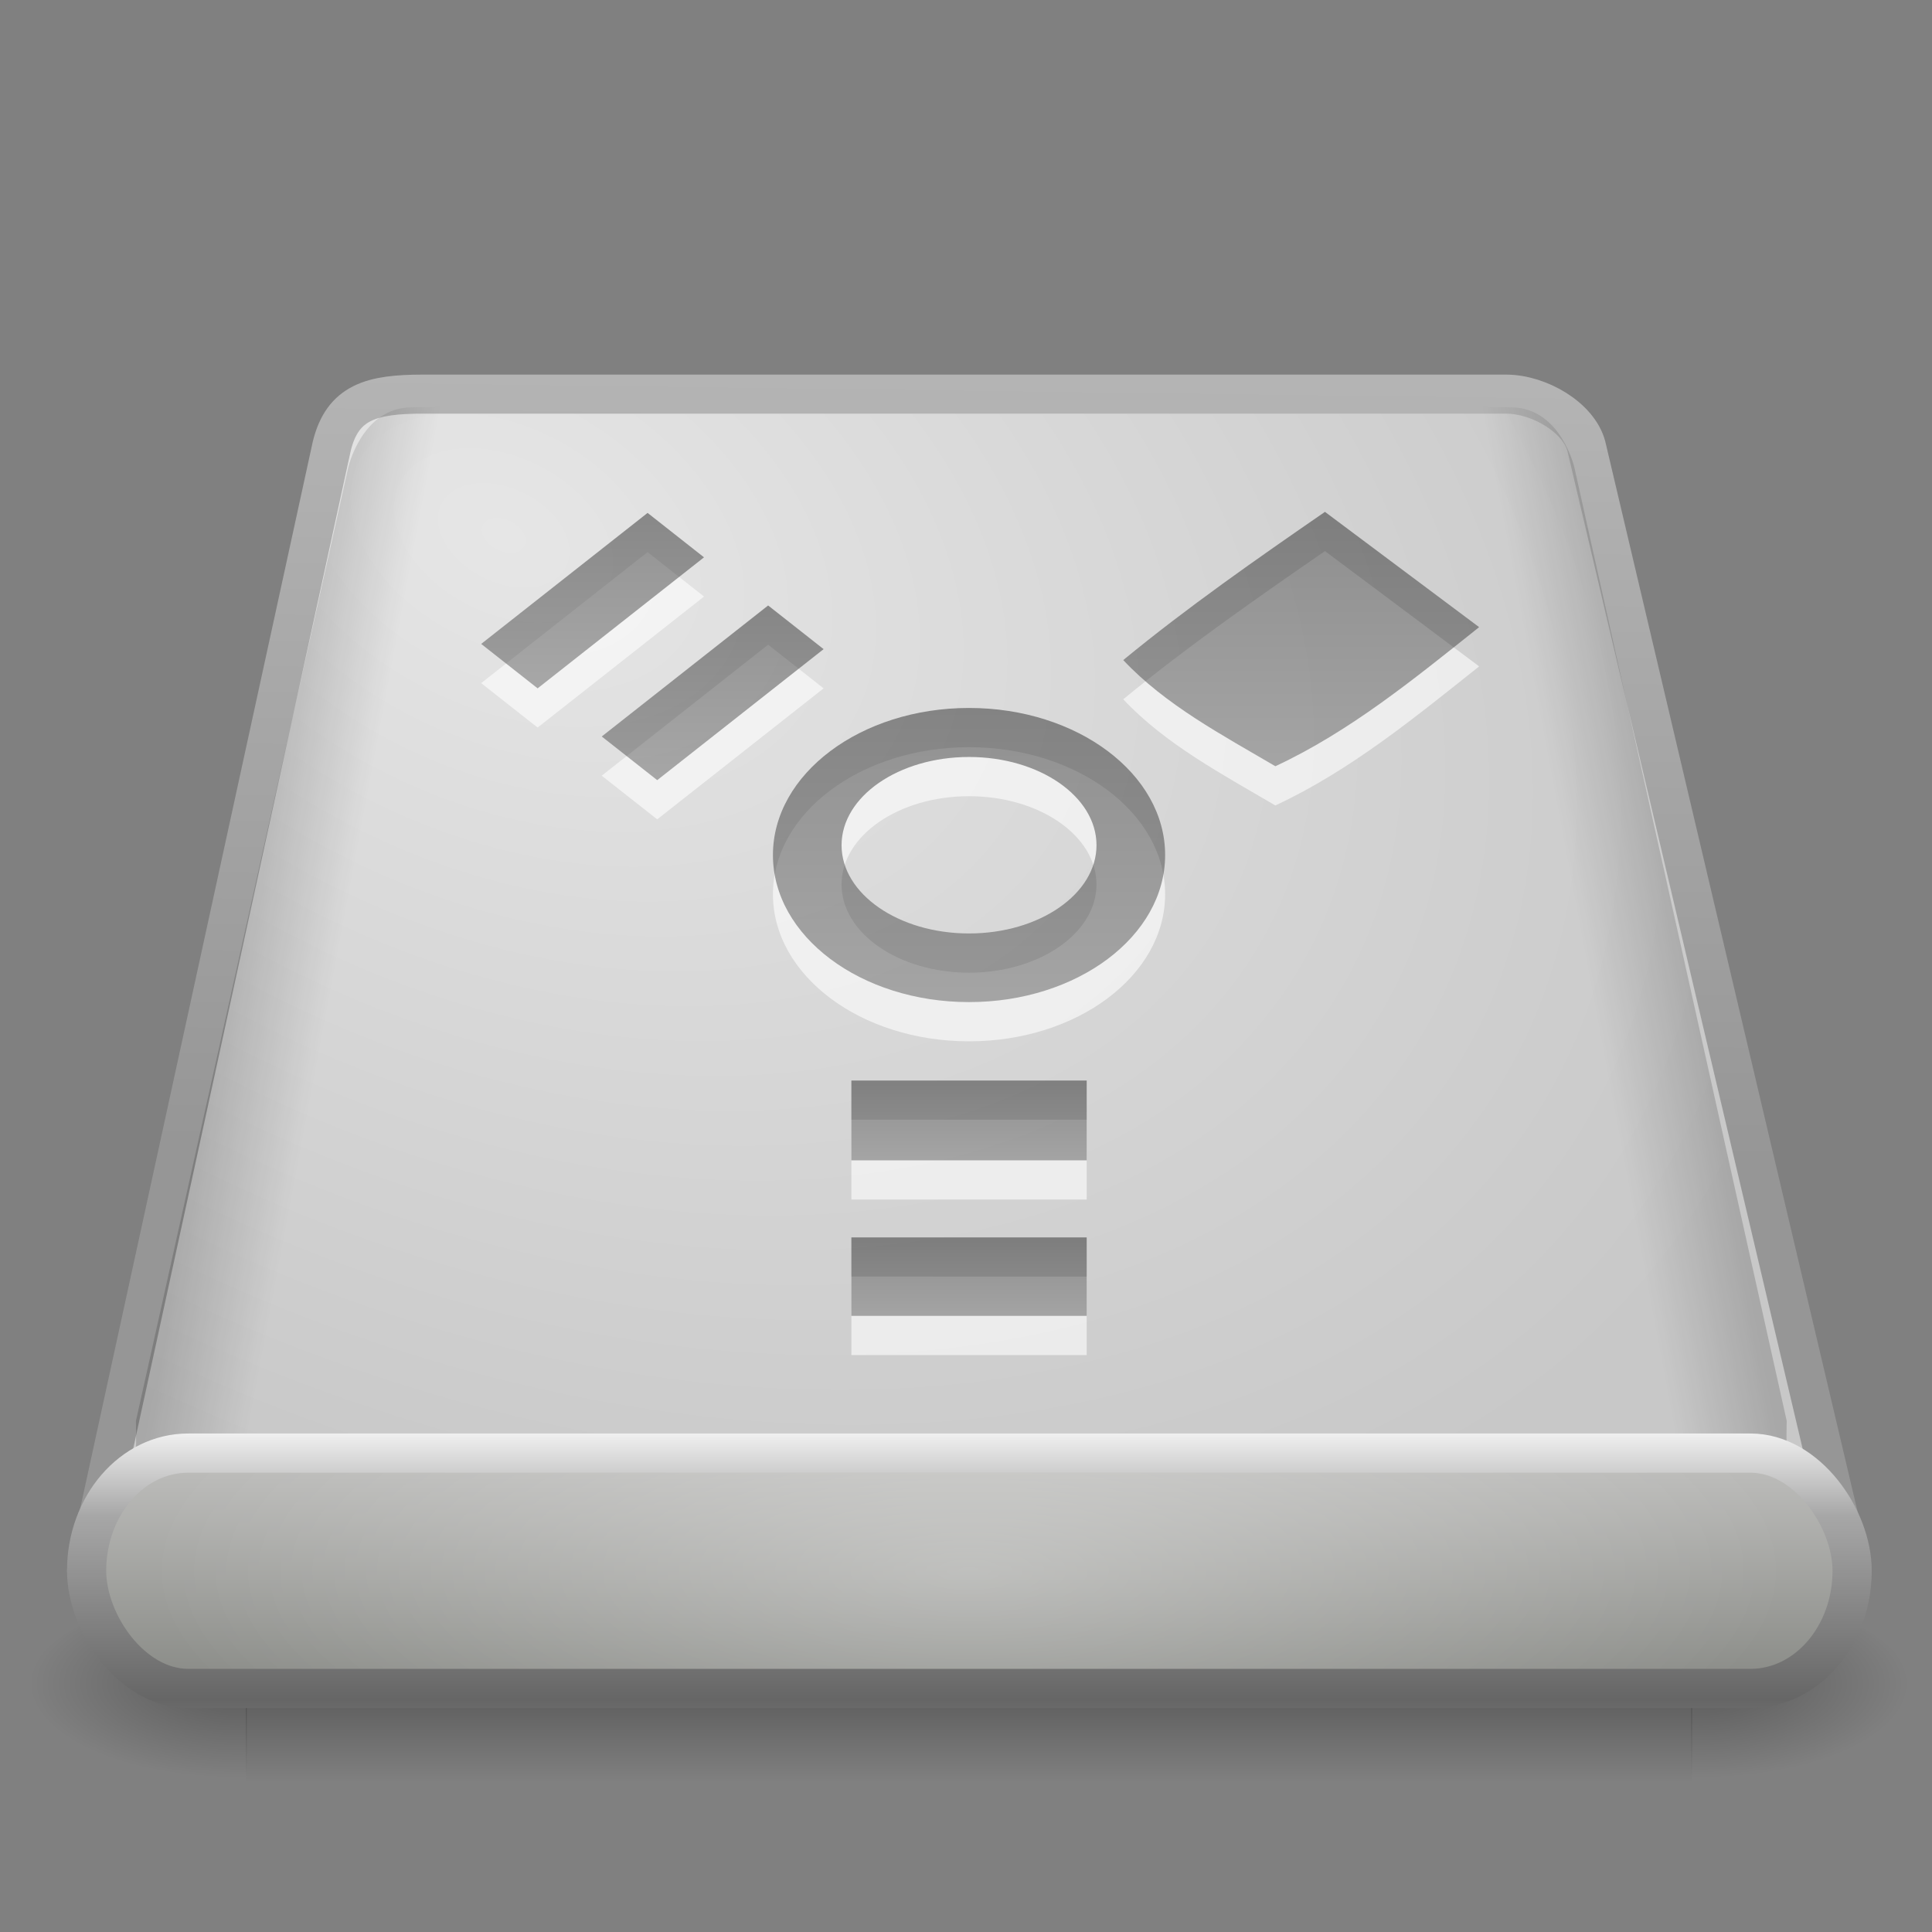 <?xml version="1.0" encoding="UTF-8" standalone="no"?>
<!-- Created with Inkscape (http://www.inkscape.org/) -->

<svg
   xmlns:dc="http://purl.org/dc/elements/1.1/"
   xmlns:cc="http://creativecommons.org/ns#"
   xmlns:rdf="http://www.w3.org/1999/02/22-rdf-syntax-ns#"
   xmlns:svg="http://www.w3.org/2000/svg"
   xmlns="http://www.w3.org/2000/svg"
   xmlns:xlink="http://www.w3.org/1999/xlink"
   xmlns:sodipodi="http://sodipodi.sourceforge.net/DTD/sodipodi-0.dtd"
   xmlns:inkscape="http://www.inkscape.org/namespaces/inkscape"
   width="128"
   height="128"
   id="svg26392"
   version="1.1"
   inkscape:version="0.48.5 r10040"
   sodipodi:docname="drive-harddisk.svg">
  <rect width="100%" height="100%" fill="#808080" stroke="none"/>
  <defs
     id="defs26394">
    <filter
       color-interpolation-filters="sRGB"
       inkscape:collect="always"
       id="filter10207">
      <feGaussianBlur
         inkscape:collect="always"
         stdDeviation="0.022"
         id="feGaussianBlur10209" />
    </filter>
    <filter
       color-interpolation-filters="sRGB"
       inkscape:collect="always"
       id="filter5190">
      <feGaussianBlur
         inkscape:collect="always"
         stdDeviation="0.11"
         id="feGaussianBlur5192" />
    </filter>
    <filter
       color-interpolation-filters="sRGB"
       inkscape:collect="always"
       id="filter7497">
      <feGaussianBlur
         inkscape:collect="always"
         stdDeviation="0.037"
         id="feGaussianBlur7499" />
    </filter>
    <linearGradient
       inkscape:collect="always"
       xlink:href="#linearGradient4827"
       id="linearGradient7553"
       gradientUnits="userSpaceOnUse"
       spreadMethod="reflect"
       x1="64.492"
       y1="83.274"
       x2="64.492"
       y2="83.705" />
    <linearGradient
       id="linearGradient4827">
      <stop
         id="stop4829"
         offset="0"
         style="stop-color:#a5acb2;stop-opacity:1" />
      <stop
         style="stop-color:#bdc1c7;stop-opacity:1"
         offset="0.643"
         id="stop4831" />
      <stop
         id="stop4833"
         offset="0.88"
         style="stop-color:#33373c;stop-opacity:1;" />
      <stop
         id="stop4835"
         offset="1"
         style="stop-color:#000000;stop-opacity:1;" />
    </linearGradient>
    <linearGradient
       id="linearGradient5048">
      <stop
         id="stop5050"
         style="stop-color:black;stop-opacity:0"
         offset="0" />
      <stop
         id="stop5056"
         style="stop-color:black;stop-opacity:1"
         offset="0.5" />
      <stop
         id="stop5052"
         style="stop-color:black;stop-opacity:0"
         offset="1" />
    </linearGradient>
    <radialGradient
       cx="605.714"
       cy="486.648"
       r="117.143"
       fx="605.714"
       fy="486.648"
       id="radialGradient2939"
       xlink:href="#linearGradient5060"
       gradientUnits="userSpaceOnUse"
       gradientTransform="matrix(0.116,0,0,0.053,42.165,21.327)" />
    <linearGradient
       id="linearGradient5060">
      <stop
         id="stop5062"
         style="stop-color:black;stop-opacity:1"
         offset="0" />
      <stop
         id="stop5064"
         style="stop-color:black;stop-opacity:0"
         offset="1" />
    </linearGradient>
    <radialGradient
       cx="605.714"
       cy="486.648"
       r="117.143"
       fx="605.714"
       fy="486.648"
       id="radialGradient2936"
       xlink:href="#linearGradient5060"
       gradientUnits="userSpaceOnUse"
       gradientTransform="matrix(-0.116,0,0,0.053,86.835,21.327)" />
    <linearGradient
       x1="29.938"
       y1="41"
       x2="30"
       y2="50"
       id="linearGradient2933"
       xlink:href="#linearGradient2215"
       gradientUnits="userSpaceOnUse"
       gradientTransform="matrix(2.598,0,0,1.97,-10.851,-50.04)" />
    <linearGradient
       id="linearGradient2215">
      <stop
         id="stop2223"
         style="stop-color:#7a7a7a;stop-opacity:1"
         offset="0" />
      <stop
         id="stop2219"
         style="stop-color:#474747;stop-opacity:1"
         offset="1" />
    </linearGradient>
    <radialGradient
       cx="11.734"
       cy="8.49"
       r="23.048"
       fx="11.734"
       fy="8.49"
       id="radialGradient2927"
       xlink:href="#linearGradient7056"
       gradientUnits="userSpaceOnUse"
       gradientTransform="matrix(3.571,1.808,-1.214,2.398,2.122,-70.466)" />
    <linearGradient
       id="linearGradient7056">
      <stop
         id="stop7064"
         style="stop-color:#e6e6e6;stop-opacity:1"
         offset="0" />
      <stop
         id="stop7060"
         style="stop-color:#c8c8c8;stop-opacity:1"
         offset="1" />
    </linearGradient>
    <linearGradient
       x1="17.814"
       y1="29.797"
       x2="18.073"
       y2="10"
       id="linearGradient2929"
       xlink:href="#linearGradient3484"
       gradientUnits="userSpaceOnUse"
       gradientTransform="matrix(2.594,0,0,2.594,2.25,-65.438)" />
    <linearGradient
       id="linearGradient3484">
      <stop
         id="stop3486"
         style="stop-color:#969696;stop-opacity:1"
         offset="0" />
      <stop
         id="stop3488"
         style="stop-color:#b4b4b4;stop-opacity:1"
         offset="1" />
    </linearGradient>
    <radialGradient
       cx="141.747"
       cy="206.426"
       r="78.728"
       fx="141.747"
       fy="206.426"
       id="radialGradient2923"
       xlink:href="#linearGradient4035"
       gradientUnits="userSpaceOnUse"
       gradientTransform="matrix(0.912,-0.013,0.007,0.75,-67.844,-128.251)" />
    <linearGradient
       id="linearGradient4035">
      <stop
         id="stop4037"
         style="stop-color:#f5f5f5;stop-opacity:1"
         offset="0" />
      <stop
         id="stop4039"
         style="stop-color:#e7e7e7;stop-opacity:1"
         offset="0.47" />
      <stop
         id="stop4041"
         style="stop-color:#8c8c8c;stop-opacity:1"
         offset="0.693" />
      <stop
         id="stop4043"
         style="stop-color:#ddd;stop-opacity:1"
         offset="0.835" />
      <stop
         id="stop4045"
         style="stop-color:#a8a8a8;stop-opacity:1"
         offset="1" />
    </linearGradient>
    <radialGradient
       cx="142.622"
       cy="191.854"
       r="78.728"
       fx="142.622"
       fy="191.854"
       id="radialGradient2920"
       xlink:href="#linearGradient7609"
       gradientUnits="userSpaceOnUse"
       gradientTransform="matrix(0.48,0,0,-0.339,-5.82,54.001)" />
    <linearGradient
       id="linearGradient7609">
      <stop
         id="stop7611"
         style="stop-color:white;stop-opacity:1"
         offset="0" />
      <stop
         id="stop7677"
         style="stop-color:#e7e7e7;stop-opacity:1"
         offset="0.47" />
      <stop
         id="stop7613"
         style="stop-color:#8c8c8c;stop-opacity:1"
         offset="0.672" />
      <stop
         id="stop7617"
         style="stop-color:#ddd;stop-opacity:1"
         offset="0.835" />
      <stop
         id="stop7615"
         style="stop-color:#a8a8a8;stop-opacity:1"
         offset="1" />
    </linearGradient>
    <radialGradient
       cx="113.065"
       cy="97.588"
       r="2.563"
       fx="113.667"
       fy="98"
       id="radialGradient2965"
       xlink:href="#radialGradient4241"
       gradientUnits="userSpaceOnUse"
       gradientTransform="matrix(-0.855,0,0,0.907,111.092,-61.563)" />
    <radialGradient
       cx="113.065"
       cy="97.588"
       r="2.563"
       fx="113.667"
       fy="98"
       id="radialGradient4241"
       gradientUnits="userSpaceOnUse">
      <stop
         id="stop4243"
         style="stop-color:#eee;stop-opacity:1"
         offset="0" />
      <stop
         id="stop4245"
         style="stop-color:#cecece;stop-opacity:1"
         offset="0.16" />
      <stop
         id="stop4247"
         style="stop-color:#888;stop-opacity:1"
         offset="0.468" />
      <stop
         id="stop4249"
         style="stop-color:#555;stop-opacity:1"
         offset="1" />
    </radialGradient>
    <radialGradient
       cx="113.065"
       cy="97.588"
       r="2.563"
       fx="113.667"
       fy="98"
       id="radialGradient2959"
       xlink:href="#radialGradient4241"
       gradientUnits="userSpaceOnUse"
       gradientTransform="matrix(0.578,-0.097,0.065,0.387,-44.816,-61.463)" />
    <radialGradient
       cx="113.065"
       cy="97.588"
       r="2.563"
       fx="113.667"
       fy="98"
       id="radialGradient2953"
       xlink:href="#radialGradient4241"
       gradientUnits="userSpaceOnUse"
       gradientTransform="matrix(0.579,0.089,-0.06,0.387,40.615,-82.639)" />
    <linearGradient
       x1="7.062"
       y1="35.281"
       x2="24.688"
       y2="35.281"
       id="linearGradient2908"
       xlink:href="#linearGradient5060"
       gradientUnits="userSpaceOnUse"
       gradientTransform="matrix(2.649,0,0,2.331,4.292,-42.647)" />
    <linearGradient
       x1="12.277"
       y1="37.206"
       x2="12.222"
       y2="33.759"
       id="linearGradient2905"
       xlink:href="#linearGradient4236"
       gradientUnits="userSpaceOnUse"
       gradientTransform="matrix(2.649,0,0,2.331,2.185,-39.556)" />
    <linearGradient
       id="linearGradient4236">
      <stop
         id="stop4238"
         style="stop-color:#eee;stop-opacity:1"
         offset="0" />
      <stop
         id="stop4240"
         style="stop-color:#eee;stop-opacity:0"
         offset="1" />
    </linearGradient>
    <radialGradient
       cx="127.317"
       cy="143.828"
       r="78.728"
       fx="127.317"
       fy="143.828"
       id="radialGradient2902"
       xlink:href="#linearGradient4035"
       gradientUnits="userSpaceOnUse"
       gradientTransform="matrix(0.494,-0.065,0.016,0.261,-17.04,-51.357)" />
    <radialGradient
       cx="113.065"
       cy="97.588"
       r="2.563"
       fx="113.667"
       fy="98"
       id="radialGradient2947"
       xlink:href="#radialGradient4241"
       gradientUnits="userSpaceOnUse"
       gradientTransform="matrix(0.855,0,0,0.907,17.955,-61.563)" />
    <radialGradient
       cx="24"
       cy="42"
       r="21"
       fx="24"
       fy="42"
       id="radialGradient2896"
       xlink:href="#linearGradient6310-8"
       gradientUnits="userSpaceOnUse"
       gradientTransform="matrix(2.594,-2.7628928e-8,7.2138987e-8,0.926,2.25,0.703)" />
    <linearGradient
       id="linearGradient6310-8">
      <stop
         id="stop6312-6"
         style="stop-color:white;stop-opacity:1"
         offset="0" />
      <stop
         id="stop6314-6"
         style="stop-color:white;stop-opacity:0"
         offset="1" />
    </linearGradient>
    <linearGradient
       y2="609.505"
       x2="302.857"
       y1="366.648"
       x1="302.857"
       gradientTransform="matrix(0.198,0,0,0.053,-7.081,21.327)"
       gradientUnits="userSpaceOnUse"
       id="linearGradient3199"
       xlink:href="#linearGradient5048"
       inkscape:collect="always" />
    <linearGradient
       gradientTransform="matrix(0.198,0,0,0.053,-33.507,68.753)"
       gradientUnits="userSpaceOnUse"
       xlink:href="#linearGradient5048-9"
       id="linearGradient3456"
       y2="609.505"
       x2="302.857"
       y1="366.648"
       x1="302.857" />
    <radialGradient
       gradientTransform="matrix(0.117,0,0,0.053,15.826,68.753)"
       gradientUnits="userSpaceOnUse"
       xlink:href="#linearGradient5060-4"
       id="radialGradient3453"
       fy="486.648"
       fx="605.714"
       r="117.143"
       cy="486.648"
       cx="605.714" />
    <radialGradient
       gradientTransform="matrix(-0.117,0,0,0.053,60.576,68.753)"
       gradientUnits="userSpaceOnUse"
       xlink:href="#linearGradient5060-4"
       id="radialGradient3450"
       fy="486.648"
       fx="605.714"
       r="117.143"
       cy="486.648"
       cx="605.714" />
    <linearGradient
       gradientTransform="matrix(2.598,0,0,2.598,-24.159,-18.166)"
       gradientUnits="userSpaceOnUse"
       xlink:href="#linearGradient3484-0"
       id="linearGradient3447"
       y2="10"
       x2="18.073"
       y1="29.797"
       x1="17.814" />
    <radialGradient
       gradientTransform="matrix(3.577,1.812,-1.216,2.402,-24.287,-23.203)"
       gradientUnits="userSpaceOnUse"
       xlink:href="#linearGradient7056-3"
       id="radialGradient3445"
       fy="8.49"
       fx="11.734"
       r="23.048"
       cy="8.49"
       cx="11.734" />
    <linearGradient
       gradientTransform="matrix(1.443,-0.036,0.054,2.145,73.474,-66.723)"
       gradientUnits="userSpaceOnUse"
       xlink:href="#linearGradient7406"
       id="linearGradient3442"
       y2="50.292"
       x2="-54.885"
       y1="48.915"
       x1="-59.202" />
    <linearGradient
       gradientTransform="matrix(-1.443,-0.036,-0.054,2.145,1.904,-66.723)"
       gradientUnits="userSpaceOnUse"
       xlink:href="#linearGradient7406-4"
       id="linearGradient3439"
       y2="50.292"
       x2="-54.885"
       y1="48.915"
       x1="-59.202" />
    <linearGradient
       spreadMethod="reflect"
       gradientTransform="matrix(2.462,0,0,2.833,-20.874,-34.747)"
       gradientUnits="userSpaceOnUse"
       xlink:href="#linearGradient3385-9"
       id="linearGradient3436"
       y2="46.001"
       x2="18.094"
       y1="39.789"
       x1="18.094" />
    <linearGradient
       gradientTransform="matrix(2.056,0,0,2.384,154.863,-79.042)"
       gradientUnits="userSpaceOnUse"
       xlink:href="#linearGradient4234-7"
       id="linearGradient3434"
       y2="74.808"
       x2="-56.731"
       y1="66.838"
       x1="-56.731" />
    <radialGradient
       gradientTransform="matrix(2.598,-2.7677972e-8,7.2267042e-8,0.928,-24.159,48.093)"
       gradientUnits="userSpaceOnUse"
       xlink:href="#linearGradient6310-8-8-4"
       id="radialGradient3431"
       fy="42"
       fx="24"
       r="21"
       cy="42"
       cx="24" />
    <linearGradient
       gradientTransform="matrix(2.287,0,0,2.776,-16.699,-21.423)"
       gradientUnits="userSpaceOnUse"
       xlink:href="#linearGradient3587-8-5"
       id="linearGradient3337"
       y2="25.51"
       x2="24"
       y1="18.49"
       x1="24" />
    <linearGradient
       id="linearGradient3587-8-5">
      <stop
         offset="0"
         style="stop-color:#000000;stop-opacity:1"
         id="stop3589-2-7" />
      <stop
         offset="1"
         style="stop-color:#363636;stop-opacity:1"
         id="stop3591-3-5" />
    </linearGradient>
    <linearGradient
       gradientTransform="matrix(1.837,-1.447,1.837,1.447,-81.673,17.326)"
       gradientUnits="userSpaceOnUse"
       xlink:href="#linearGradient3587-8-5"
       id="linearGradient3301"
       y2="33.695"
       x2="21.65"
       y1="29.672"
       x1="25.673" />
    <linearGradient
       gradientTransform="matrix(1.837,-1.447,1.837,1.447,-82.311,16.981)"
       gradientUnits="userSpaceOnUse"
       xlink:href="#linearGradient3587-8-5"
       id="linearGradient3304"
       y2="29.758"
       x2="21.691"
       y1="25.708"
       x1="25.741" />
    <linearGradient
       gradientUnits="userSpaceOnUse"
       xlink:href="#linearGradient3587-8-5"
       id="linearGradient3250"
       y2="33"
       x2="24"
       y1="31"
       x1="24"
       gradientTransform="matrix(2.598,0,0,2.598,-24.159,-15.567)" />
    <linearGradient
       gradientUnits="userSpaceOnUse"
       xlink:href="#linearGradient3587-8-5"
       id="linearGradient3339"
       y2="29.035"
       x2="24"
       y1="27"
       x1="24"
       gradientTransform="matrix(2.598,0,0,2.598,-24.159,-15.567)" />
    <linearGradient
       gradientUnits="userSpaceOnUse"
       xlink:href="#linearGradient3587-8-5"
       id="linearGradient3310"
       y2="18.987"
       x2="31"
       y1="12.499"
       x1="31"
       gradientTransform="matrix(2.598,0,0,2.598,-24.159,-15.567)" />
    <linearGradient
       id="linearGradient5048-9">
      <stop
         offset="0"
         style="stop-color:#000000;stop-opacity:0"
         id="stop5050-4" />
      <stop
         offset="0.5"
         style="stop-color:#000000;stop-opacity:1"
         id="stop5056-1" />
      <stop
         offset="1"
         style="stop-color:#000000;stop-opacity:0"
         id="stop5052-4" />
    </linearGradient>
    <linearGradient
       id="linearGradient5060-4">
      <stop
         offset="0"
         style="stop-color:#000000;stop-opacity:1"
         id="stop5062-0" />
      <stop
         offset="1"
         style="stop-color:#000000;stop-opacity:0"
         id="stop5064-4" />
    </linearGradient>
    <linearGradient
       id="linearGradient7056-3">
      <stop
         offset="0"
         style="stop-color:#e6e6e6;stop-opacity:1"
         id="stop7064-7" />
      <stop
         offset="1"
         style="stop-color:#c8c8c8;stop-opacity:1"
         id="stop7060-8" />
    </linearGradient>
    <linearGradient
       id="linearGradient3484-0">
      <stop
         offset="0"
         style="stop-color:#969696;stop-opacity:1"
         id="stop3486-9" />
      <stop
         offset="1"
         style="stop-color:#b4b4b4;stop-opacity:1"
         id="stop3488-3" />
    </linearGradient>
    <linearGradient
       id="linearGradient7406">
      <stop
         offset="0"
         style="stop-color:#000000;stop-opacity:0.402"
         id="stop7408" />
      <stop
         offset="1"
         style="stop-color:#000000;stop-opacity:0"
         id="stop7410" />
    </linearGradient>
    <linearGradient
       id="linearGradient7406-4">
      <stop
         offset="0"
         style="stop-color:#000000;stop-opacity:0.402"
         id="stop7408-1" />
      <stop
         offset="1"
         style="stop-color:#000000;stop-opacity:0"
         id="stop7410-5" />
    </linearGradient>
    <linearGradient
       id="linearGradient4234-7">
      <stop
         offset="0"
         style="stop-color:#bcbcba;stop-opacity:1"
         id="stop4236-2" />
      <stop
         offset="1"
         style="stop-color:#787a75;stop-opacity:1"
         id="stop4238-0-5" />
    </linearGradient>
    <linearGradient
       id="linearGradient3385-9">
      <stop
         offset="0"
         style="stop-color:#f0f0f0;stop-opacity:1"
         id="stop3387-0" />
      <stop
         offset="0.309"
         style="stop-color:#a7a7a7;stop-opacity:1"
         id="stop3389-2" />
      <stop
         offset="1"
         style="stop-color:#666666;stop-opacity:1"
         id="stop3391-4" />
    </linearGradient>
    <linearGradient
       id="linearGradient6310-8-8-4">
      <stop
         offset="0"
         style="stop-color:#ffffff;stop-opacity:1"
         id="stop6312-6-0-4" />
      <stop
         offset="1"
         style="stop-color:#ffffff;stop-opacity:0"
         id="stop6314-6-2-3" />
    </linearGradient>
  </defs>
  <sodipodi:namedview
     id="base"
     pagecolor="#ffffff"
     bordercolor="#666666"
     borderopacity="1.0"
     inkscape:pageopacity="0.0"
     inkscape:pageshadow="2"
     inkscape:zoom="2.0000001"
     inkscape:cx="60.675688"
     inkscape:cy="58.436849"
     inkscape:current-layer="layer1-6"
     showgrid="true"
     inkscape:document-units="px"
     inkscape:grid-bbox="true"
     inkscape:window-width="817"
     inkscape:window-height="785"
     inkscape:window-x="774"
     inkscape:window-y="47"
     inkscape:window-maximized="0"
     showguides="true"
     inkscape:guide-bbox="true"
     inkscape:snap-grids="false"
     inkscape:snap-to-guides="false"
     inkscape:showpageshadow="false">
    <inkscape:grid
       type="xygrid"
       id="grid3056"
       empspacing="4"
       visible="true"
       enabled="true"
       snapvisiblegridlinesonly="true"
       spacingx="8px"
       spacingy="8px" />
  </sodipodi:namedview>
  <g
     id="layer1"
     inkscape:label="Layer 1"
     inkscape:groupmode="layer"
     transform="translate(0,64)">
    <g
       id="layer1-6"
       transform="translate(26,-47)">
      <rect
         style="opacity:0.3;fill:url(#linearGradient3456);fill-opacity:1;fill-rule:nonzero;stroke:none;stroke-width:0.5;marker:none;visibility:visible;display:inline;overflow:visible"
         id="rect2723"
         y="88.367"
         x="-9.699"
         height="12.992"
         width="95.799" />
      <path
         style="opacity:0.3;fill:url(#radialGradient3453);fill-opacity:1;fill-rule:nonzero;stroke:none;stroke-width:0.5;marker:none;visibility:visible;display:inline;overflow:visible"
         id="path2725"
         d="m 86.054,88.368 c 0,0 0,12.991 0,12.991 6.001,0.025 14.507,-2.911 14.507,-6.496 0,-3.586 -6.697,-6.495 -14.507,-6.495 z"
         inkscape:connector-curvature="0" />
      <path
         style="opacity:0.3;fill:url(#radialGradient3450);fill-opacity:1;fill-rule:nonzero;stroke:none;stroke-width:1;marker:none;visibility:visible;display:inline;overflow:visible"
         id="path2727"
         d="m -9.652,88.368 c 0,0 0,12.991 0,12.991 -6.001,0.025 -14.507,-2.911 -14.507,-6.496 0,-3.586 6.697,-6.495 14.507,-6.495 z"
         inkscape:connector-curvature="0" />
      <path
         style="fill:url(#radialGradient3445);fill-opacity:1;fill-rule:nonzero;stroke:url(#linearGradient3447);stroke-width:2.587;stroke-linecap:round;stroke-linejoin:round;stroke-miterlimit:4;stroke-opacity:1;stroke-dasharray:none;stroke-dashoffset:0;marker:none;visibility:visible;display:inline;overflow:visible;enable-background:accumulate"
         id="path6345"
         d="M 96.664,87.068 79.1,12.567 C 78.6,10.66 75.979,9.112 73.776,9.112 l -71.759,0 c -3.385,0 -5.325,0.516 -6.038,3.455 L -20.262,87.068"
         inkscape:connector-curvature="0" />
      <path
         style="opacity:0.4;fill:url(#linearGradient3442);fill-opacity:1;fill-rule:nonzero;stroke:none;stroke-width:0.494;marker:none;visibility:visible;display:inline;overflow:visible;enable-background:accumulate"
         id="path6434"
         d="m 1.173,9.99 c -3.219,0.081 -4.107,4.002 -4.107,4.002 L -16.994,77.138 c 0.083,4.269 -0.335,4.416 0.632,5.502 0.007,0.024 -0.005,0.057 0.002,0.081 0.778,2.549 2.466,4.324 4.423,4.275 L 60.62,85.169 c 2.609,-0.066 4.61,-3.302 4.51,-7.261 -0.032,-1.29 -0.318,-2.442 -0.735,-3.474 l 0.614,-1.315 c -10e-4,-0.044 -0.003,-0.081 -0.056,-0.08 L 46.986,12.816 c -3e-6,0 -0.929,-3.957 -4.197,-3.874 C 39.581,9.023 4.332,9.91 1.173,9.99 l -4.7e-6,0 z"
         inkscape:connector-curvature="0" />
      <path
         style="opacity:0.4;fill:url(#linearGradient3439);fill-opacity:1;fill-rule:nonzero;stroke:none;stroke-width:0.494;marker:none;visibility:visible;display:inline;overflow:visible;enable-background:accumulate"
         id="path6434-5"
         d="m 74.205,9.99 c 3.219,0.081 4.107,4.002 4.107,4.002 l 14.061,63.146 c -0.083,4.269 0.335,4.416 -0.632,5.502 -0.007,0.024 0.005,0.057 -0.002,0.081 -0.778,2.549 -2.466,4.324 -4.423,4.275 L 14.758,85.169 c -2.609,-0.066 -4.61,-3.302 -4.51,-7.261 0.032,-1.29 0.318,-2.442 0.735,-3.474 l -0.614,-1.315 c 0.001,-0.044 0.003,-0.081 0.056,-0.08 L 28.393,12.816 c 2e-6,0 0.929,-3.957 4.197,-3.874 3.207,0.081 38.457,0.968 41.615,1.048 l 4e-6,0 z"
         inkscape:connector-curvature="0" />
      <rect
         style="fill:url(#linearGradient3434);fill-opacity:1;fill-rule:nonzero;stroke:url(#linearGradient3436);stroke-width:2.598;stroke-linecap:round;stroke-linejoin:round;stroke-miterlimit:4;stroke-opacity:1;stroke-dasharray:none;stroke-dashoffset:0;marker:none;visibility:visible;display:inline;overflow:visible;enable-background:accumulate"
         id="rect2526"
         y="79.273"
         x="-20.262"
         ry="7.795"
         rx="6.723"
         height="15.59"
         width="116.97" />
      <rect
         style="opacity:0.3;fill:url(#radialGradient3431);fill-opacity:1;stroke:none"
         id="rect6300-3"
         y="80.572"
         x="-16.364"
         height="12.992"
         width="109.131" />
      <path
         style="opacity:0.6;fill:#ffffff;fill-opacity:1;stroke:none"
         id="path3341"
         d="m 61.782,19.511 c -4.554,3.144 -9.094,6.308 -13.364,9.819 2.802,2.983 6.548,4.958 10.078,7.034 4.957,-2.311 9.226,-5.812 13.483,-9.2 0.002,-0.007 0,-0.022 0,-0.028 l -10.197,-7.625 5.2e-5,0 z m -15.786,37.676 -15.59,0 0,5.287 15.59,0 0,-5.287 0,0 z m -15.59,10.393 0,5.197 7.476,0 8.114,0 0,-5.197 -15.59,0 z M 16.904,19.579 5.88,28.259 9.619,31.203 20.643,22.523 l -3.739,-2.944 0,0 z m -3.037,14.813 3.675,2.893 11.024,-8.68 L 24.891,25.712 13.867,34.392 z m 24.334,-1.889 c -7.171,0 -12.992,4.365 -12.992,9.744 0,5.379 5.82,9.744 12.992,9.744 7.171,0 12.992,-4.365 12.992,-9.744 0,-5.379 -5.82,-9.744 -12.992,-9.744 z m 0,3.248 c 4.661,0 8.445,2.619 8.445,5.846 -4e-6,3.227 -3.783,5.846 -8.445,5.846 -4.661,0 -8.445,-2.619 -8.445,-5.846 0,-3.227 3.783,-5.846 8.445,-5.846 z"
         inkscape:connector-curvature="0" />
      <path
         style="opacity:0.4;fill:url(#linearGradient3310);fill-opacity:1;stroke:none"
         id="path3277"
         d="m 61.782,16.912 c -4.554,3.144 -9.094,6.308 -13.364,9.819 2.802,2.983 6.548,4.958 10.078,7.034 4.957,-2.311 9.226,-5.812 13.483,-9.2 0.002,-0.007 0,-0.022 0,-0.028 l -10.197,-7.625 5.2e-5,0 z"
         inkscape:connector-curvature="0" />
      <path
         style="opacity:0.4;fill:url(#linearGradient3339);fill-opacity:1;stroke:none"
         id="path3267"
         d="m 45.996,54.589 -15.59,0 0,5.287 15.59,0 0,-5.287 0,0 z"
         inkscape:connector-curvature="0" />
      <path
         style="opacity:0.4;fill:url(#linearGradient3250);fill-opacity:1;stroke:none"
         id="path2594"
         d="m 30.406,64.982 0,5.197 7.476,0 8.114,0 0,-5.197 -15.59,0 z"
         inkscape:connector-curvature="0" />
      <path
         style="opacity:0.4;fill:url(#linearGradient3304);fill-opacity:1;stroke:none"
         id="path3284"
         d="m 16.904,16.981 -11.024,8.68 3.739,2.944 11.024,-8.68 -3.739,-2.944 0,0 z"
         inkscape:connector-curvature="0" />
      <path
         style="opacity:0.4;fill:url(#linearGradient3301);fill-opacity:1;stroke:none"
         id="path3286"
         d="m 13.867,31.794 3.675,2.893 11.024,-8.68 -3.675,-2.893 -11.024,8.68 z"
         inkscape:connector-curvature="0" />
      <path
         style="opacity:0.4;fill:url(#linearGradient3337);fill-opacity:1;fill-rule:nonzero;stroke:none;stroke-width:1.018;marker:none;visibility:visible;display:inline;overflow:visible;enable-background:accumulate"
         id="path3312"
         d="m 38.201,29.904 c -7.171,0 -12.992,4.365 -12.992,9.744 0,5.379 5.82,9.744 12.992,9.744 7.171,0 12.992,-4.365 12.992,-9.744 0,-5.379 -5.82,-9.744 -12.992,-9.744 z m 0,3.248 c 4.661,0 8.445,2.619 8.445,5.846 -4e-6,3.227 -3.783,5.846 -8.445,5.846 -4.661,0 -8.445,-2.619 -8.445,-5.846 0,-3.227 3.783,-5.846 8.445,-5.846 z"
         inkscape:connector-curvature="0" />
    </g>
  </g>
</svg>

